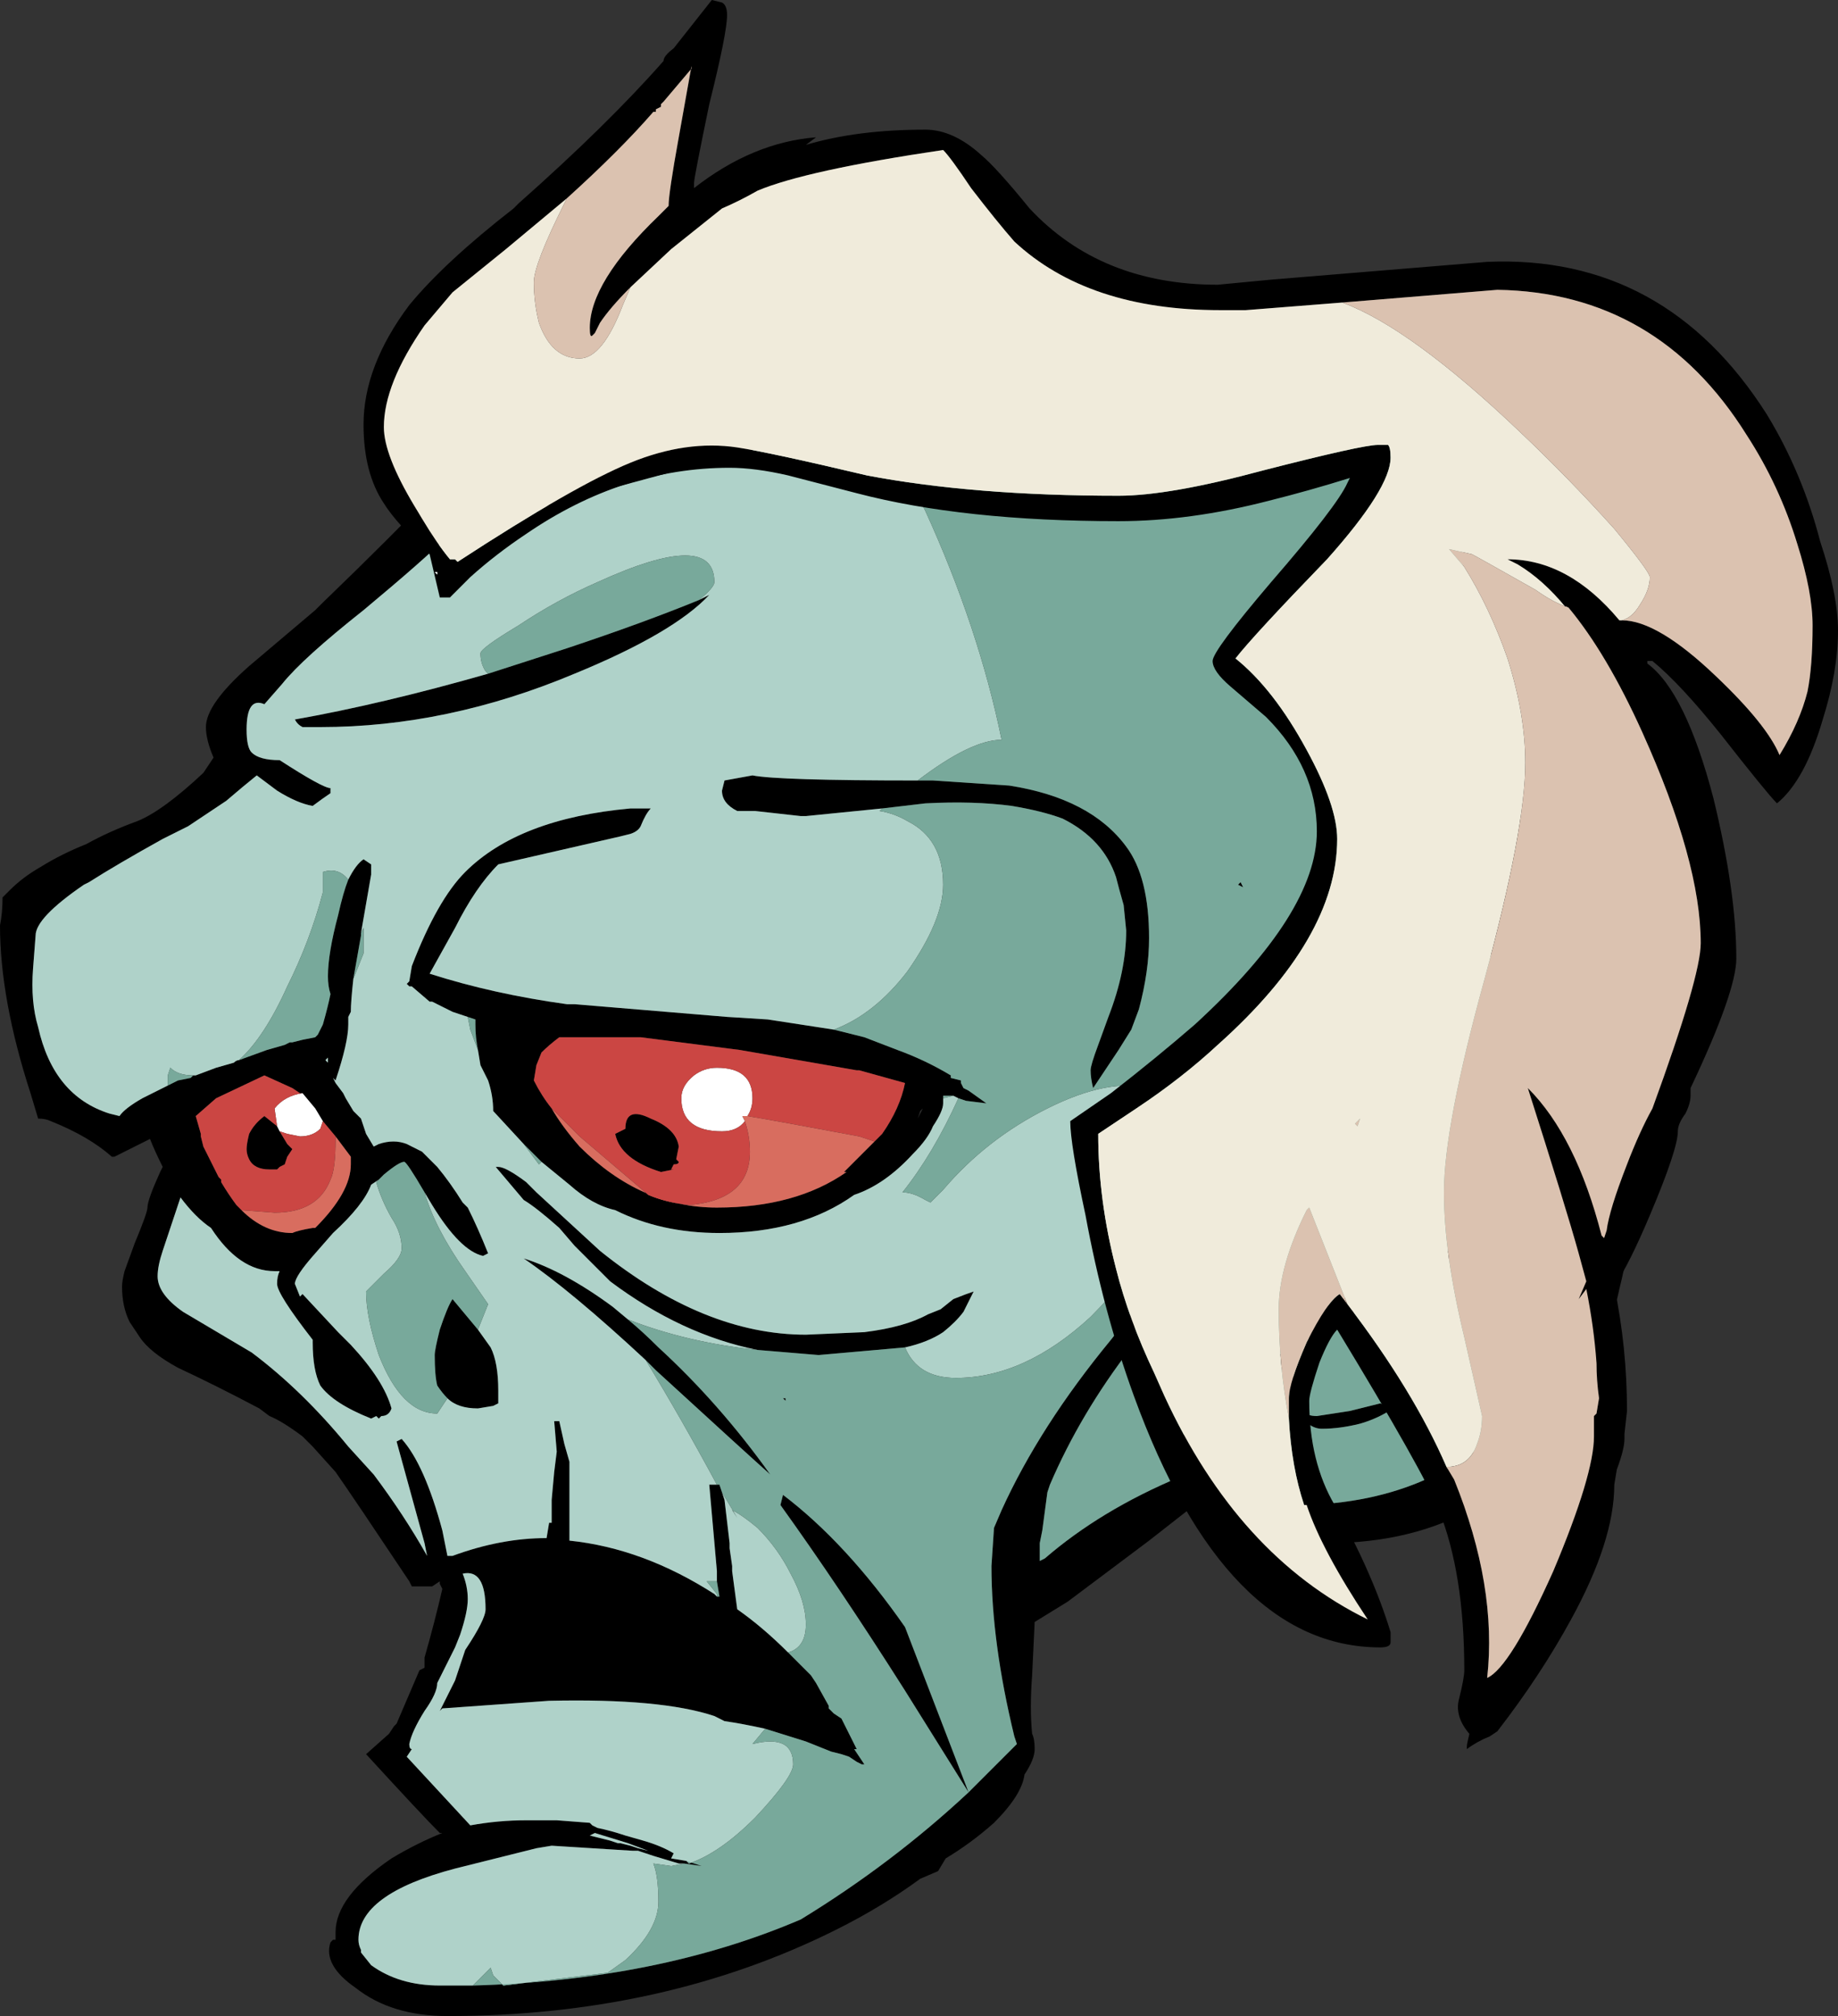 <?xml version="1.0" encoding="UTF-8" standalone="no"?>
<svg xmlns:ffdec="https://www.free-decompiler.com/flash" xmlns:xlink="http://www.w3.org/1999/xlink" ffdec:objectType="shape" height="39.65px" width="36.15px" xmlns="http://www.w3.org/2000/svg">
  <rect width="100%" height="100%" fill="#333333" stroke="none"/>
  <g transform="matrix(1.0, 0.0, 0.0, 1.0, -15.55, 12.1)">
    <path d="M21.9 -0.25 Q23.3 -1.6 24.1 -2.45 L43.3 -4.15 47.6 12.0 Q47.6 12.45 47.4 13.25 47.15 14.4 46.65 15.35 45.05 18.25 41.65 18.25 L39.3 17.3 38.15 18.2 36.55 19.4 35.9 19.8 35.85 20.85 Q35.8 21.5 35.85 22.0 35.9 22.1 35.9 22.3 35.9 22.5 35.7 22.8 35.65 23.2 35.1 23.75 34.65 24.15 34.15 24.45 L34.0 24.7 33.65 24.85 Q32.9 25.4 32.0 25.85 28.6 27.55 24.35 27.55 23.25 27.55 22.55 27.0 21.9 26.55 22.05 26.1 L22.1 26.05 22.15 26.05 22.15 25.9 Q22.15 25.2 23.25 24.45 23.75 24.15 24.25 23.95 L24.2 23.95 Q23.85 23.6 22.75 22.4 L23.2 22.0 23.3 21.85 23.35 21.8 23.8 20.75 23.9 20.7 23.9 20.5 Q24.1 19.8 24.25 19.15 L24.2 19.05 24.2 19.0 24.05 19.1 23.65 19.1 23.6 19.0 Q22.5 17.35 22.15 16.85 L21.7 16.35 21.5 16.15 Q21.1 15.85 20.85 15.75 L20.65 15.6 Q19.8 15.15 19.05 14.8 18.5 14.5 18.3 14.2 L18.1 13.9 Q17.95 13.6 17.95 13.2 17.95 13.1 18.0 12.9 L18.2 12.35 Q18.45 11.75 18.45 11.65 18.45 11.5 18.7 10.95 L18.75 10.85 Q18.6 10.55 18.5 10.3 L17.8 10.65 17.75 10.65 Q17.3 10.25 16.55 9.95 16.45 9.9 16.3 9.9 L16.15 9.4 Q15.55 7.55 15.55 6.1 15.6 5.85 15.6 5.55 L15.75 5.4 Q16.0 5.15 16.35 4.95 16.75 4.7 17.25 4.5 17.7 4.25 18.25 4.05 18.75 3.85 19.55 3.1 L19.75 2.8 Q19.6 2.45 19.6 2.2 19.6 1.75 20.45 1.0 L21.75 -0.1 21.9 -0.25 M32.95 -3.95 L24.45 -1.65 24.35 -1.55 Q23.9 -1.1 22.7 -0.1 21.5 0.85 21.1 1.35 L20.75 1.75 Q20.4 1.6 20.4 2.25 20.4 2.6 20.5 2.7 20.65 2.85 21.05 2.85 21.9 3.4 22.05 3.4 L22.05 3.5 Q21.9 3.6 21.7 3.75 21.4 3.7 21.0 3.45 L20.6 3.15 Q20.35 3.35 20.0 3.65 L19.25 4.15 18.75 4.4 Q17.85 4.9 17.3 5.25 L17.2 5.3 Q16.25 5.95 16.25 6.3 L16.2 6.95 Q16.15 7.6 16.3 8.1 16.6 9.45 17.7 9.8 L17.9 9.85 Q18.0 9.7 18.35 9.5 18.65 9.35 19.05 9.15 L19.3 9.1 19.35 9.05 19.4 9.05 19.8 8.9 20.15 8.8 Q20.2 8.75 20.25 8.75 L20.8 8.55 21.15 8.45 21.25 8.4 21.3 8.4 21.5 8.35 21.75 8.3 21.8 8.25 21.9 8.05 Q22.0 7.7 22.05 7.45 22.0 7.3 22.0 7.1 22.0 6.65 22.2 5.9 22.3 5.45 22.4 5.2 22.55 4.9 22.7 4.8 L22.85 4.9 22.85 5.1 22.65 6.25 22.65 6.3 22.5 7.15 Q22.45 7.6 22.45 7.8 L22.4 7.9 22.4 8.05 Q22.4 8.4 22.15 9.15 L22.1 9.1 22.15 9.2 22.3 9.4 22.35 9.5 22.5 9.75 22.65 9.9 22.75 10.2 22.9 10.45 23.0 10.4 Q23.3 10.3 23.55 10.4 L23.85 10.55 24.15 10.85 Q24.4 11.15 24.65 11.55 L24.75 11.65 Q24.95 12.05 25.15 12.55 L25.05 12.6 Q24.6 12.5 24.05 11.6 L23.9 11.35 Q23.55 10.75 23.5 10.75 23.4 10.75 23.1 11.0 L23.0 11.1 22.85 11.2 Q22.7 11.6 22.1 12.15 L21.75 12.55 Q21.35 13.0 21.35 13.15 L21.45 13.4 21.5 13.35 22.2 14.1 22.45 14.35 Q23.1 15.05 23.25 15.6 23.2 15.75 23.05 15.75 L23.0 15.8 22.95 15.75 22.85 15.8 Q22.1 15.5 21.85 15.15 21.7 14.85 21.7 14.3 L21.7 14.25 Q21.0 13.35 21.0 13.15 21.0 13.0 21.05 12.9 L20.95 12.9 Q20.25 12.9 19.7 12.05 19.4 11.85 19.1 11.45 L18.75 12.5 Q18.65 12.8 18.65 13.0 18.65 13.35 19.15 13.7 L20.5 14.5 Q21.5 15.25 22.4 16.35 L22.9 16.9 Q23.5 17.7 23.95 18.5 L23.9 18.25 23.35 16.25 23.45 16.2 Q23.9 16.7 24.25 18.0 L24.35 18.5 24.45 18.5 Q25.4 18.15 26.3 18.15 L26.35 17.85 26.4 17.85 26.4 17.4 26.45 16.85 26.5 16.45 26.45 15.85 26.55 15.85 26.65 16.3 26.75 16.65 26.75 18.2 Q28.2 18.35 29.6 19.25 L29.65 19.3 29.7 19.3 29.65 19.0 29.65 18.8 29.5 17.1 29.6 17.1 29.7 17.1 29.8 17.4 29.9 18.25 29.9 18.35 29.95 18.7 29.95 18.8 30.05 19.55 Q30.55 19.9 31.05 20.4 L31.5 20.85 31.6 21.0 31.85 21.45 31.85 21.5 31.95 21.6 32.1 21.7 32.4 22.3 32.35 22.3 32.55 22.6 32.5 22.6 32.4 22.55 32.25 22.45 32.1 22.4 31.9 22.35 Q31.65 22.25 31.4 22.15 L30.6 21.9 Q30.15 21.8 29.8 21.75 L29.6 21.65 Q28.55 21.3 26.35 21.35 L24.25 21.5 24.2 21.55 24.5 20.95 24.7 20.35 Q25.1 19.75 25.1 19.55 25.1 18.75 24.65 18.85 24.75 19.1 24.75 19.35 24.75 19.6 24.6 20.05 L24.5 20.3 24.15 21.0 Q24.15 21.2 23.9 21.55 23.65 21.95 23.6 22.2 23.6 22.3 23.65 22.3 L23.55 22.45 24.8 23.8 Q25.35 23.7 25.9 23.7 L26.5 23.7 27.15 23.75 27.2 23.8 27.3 23.85 Q27.55 23.9 27.85 24.0 L28.2 24.1 Q28.55 24.2 28.8 24.35 L28.75 24.45 29.05 24.5 29.35 24.6 29.0 24.55 28.9 24.55 28.4 24.4 28.1 24.3 28.0 24.3 26.4 24.2 26.1 24.25 24.5 24.65 Q22.6 25.15 22.6 26.05 22.6 26.15 22.65 26.25 L22.65 26.3 22.85 26.55 Q23.4 26.95 24.2 26.95 L24.85 26.95 Q28.5 26.85 31.3 25.65 33.1 24.55 34.6 23.15 L33.35 21.15 Q32.05 19.1 30.9 17.5 L30.95 17.3 Q32.2 18.25 33.35 19.9 L34.6 23.15 35.55 22.2 35.5 22.05 Q35.05 20.2 35.05 18.7 L35.1 17.95 35.25 17.6 Q36.0 15.95 37.4 14.25 L37.95 13.55 37.8 14.4 Q36.8 15.7 36.2 17.1 L36.15 17.25 36.05 18.0 36.0 18.25 36.0 18.6 36.1 18.55 Q37.2 17.6 38.75 16.95 L39.0 14.5 41.15 17.5 Q43.9 17.45 45.5 15.55 L44.2 -2.7 43.1 -3.65 32.95 -3.95 M24.95 14.05 L25.2 14.4 Q25.35 14.7 25.35 15.25 L25.35 15.5 25.25 15.55 24.95 15.6 Q24.55 15.6 24.35 15.4 24.25 15.3 24.15 15.15 24.1 14.95 24.1 14.55 24.1 14.45 24.2 14.05 24.35 13.6 24.45 13.45 L24.95 14.05 M28.25 14.65 Q26.8 13.3 25.85 12.65 26.65 12.9 27.6 13.6 L27.9 13.85 Q28.2 14.1 28.5 14.4 29.7 15.5 30.7 16.9 30.25 16.5 28.45 14.85 L28.25 14.65 M30.45 14.45 Q28.95 14.15 27.55 13.1 L26.85 12.4 26.55 12.05 Q26.1 11.65 25.85 11.5 L25.3 10.85 25.35 10.85 Q25.5 10.85 25.9 11.15 L26.1 11.35 27.35 12.5 Q29.4 14.15 31.4 14.15 L32.55 14.1 Q33.35 14.0 33.8 13.75 L34.05 13.65 34.3 13.45 Q34.55 13.35 34.7 13.3 L34.5 13.7 Q34.35 13.9 34.1 14.1 33.8 14.3 33.35 14.4 L31.65 14.55 30.45 14.45 M37.0 13.8 L37.0 13.8 37.0 13.8 M34.4 9.5 L34.3 9.45 34.1 9.45 34.1 9.5 34.1 9.6 Q34.1 9.75 33.9 10.05 33.8 10.3 33.5 10.6 32.95 11.2 32.35 11.4 31.3 12.15 29.7 12.15 28.55 12.15 27.65 11.7 27.2 11.6 26.75 11.2 L26.2 10.75 25.85 10.4 25.25 9.75 Q25.25 9.45 25.15 9.15 L25.0 8.85 24.95 8.55 Q24.9 8.3 24.9 8.05 L24.9 7.95 24.75 7.9 24.45 7.8 24.05 7.6 24.0 7.6 23.65 7.3 23.6 7.3 23.55 7.25 23.6 7.2 23.65 6.9 Q24.15 5.6 24.7 5.05 25.75 4.0 27.95 3.8 L28.35 3.8 Q28.25 3.9 28.15 4.15 28.1 4.25 27.95 4.3 L27.75 4.35 25.35 4.9 Q24.9 5.35 24.5 6.15 L24.0 7.05 Q25.25 7.45 26.7 7.65 L26.85 7.65 29.85 7.9 30.65 7.95 31.95 8.15 32.55 8.3 33.2 8.55 Q33.75 8.75 34.25 9.05 L34.25 9.1 34.45 9.15 34.45 9.2 34.5 9.3 34.6 9.35 34.95 9.6 34.55 9.55 34.4 9.5 M32.9 3.8 L31.4 3.95 31.3 3.95 30.4 3.85 30.05 3.85 Q29.75 3.7 29.75 3.45 L29.8 3.25 30.35 3.15 Q30.85 3.25 33.6 3.25 L33.9 3.25 35.4 3.35 Q37.0 3.6 37.7 4.55 38.15 5.15 38.15 6.35 38.15 7.0 37.95 7.75 L37.8 8.15 37.55 8.55 37.05 9.3 Q37.0 9.1 37.0 8.95 37.0 8.85 37.15 8.45 L37.35 7.9 Q37.7 7.0 37.7 6.2 L37.65 5.7 Q37.55 5.35 37.5 5.15 37.25 4.4 36.45 4.0 36.05 3.85 35.45 3.75 34.7 3.65 33.75 3.7 L32.9 3.8 M29.3 -0.3 L29.5 -0.4 Q28.8 0.35 26.85 1.15 24.35 2.2 21.85 2.2 L21.5 2.2 Q21.4 2.15 21.35 2.05 23.05 1.75 25.15 1.15 L26.7 0.65 Q28.2 0.15 29.3 -0.3 M49.55 10.75 L49.55 10.75 M39.95 5.25 L40.0 5.35 39.9 5.3 39.95 5.25 M40.95 13.9 L41.0 15.4 Q41.1 15.75 41.45 15.75 L42.1 15.65 42.7 15.5 42.8 15.55 42.95 15.6 Q42.65 15.8 42.3 15.9 41.9 16.0 41.55 16.0 41.0 16.0 40.7 14.55 L45.7 11.75 40.95 13.9 M32.75 10.35 L32.9 10.2 Q33.25 9.7 33.35 9.2 L32.45 8.95 32.4 8.95 30.1 8.55 28.15 8.3 26.55 8.3 Q26.35 8.45 26.2 8.6 L26.1 8.85 26.05 9.15 Q26.2 9.45 26.4 9.7 26.6 10.05 26.95 10.45 28.15 11.65 29.65 11.65 31.2 11.65 32.2 10.95 L32.15 10.95 32.75 10.35 M28.9 10.45 L28.85 10.7 28.9 10.75 Q28.9 10.8 28.8 10.8 L28.75 10.9 28.8 10.9 28.55 10.95 Q27.75 10.7 27.65 10.2 27.75 10.15 27.85 10.1 27.85 9.65 28.35 9.9 28.85 10.1 28.9 10.45 M33.6 9.9 L33.7 9.7 33.65 9.75 33.6 9.9 M30.95 15.4 L31.0 15.4 31.0 15.45 30.95 15.4 M27.15 24.0 L27.55 24.1 27.7 24.15 27.75 24.15 27.95 24.2 28.1 24.25 28.3 24.3 27.9 24.15 27.25 23.95 27.15 24.0 M22.0 8.75 L22.0 8.7 21.95 8.75 22.0 8.8 22.0 8.75 M21.5 9.4 L21.45 9.4 21.3 9.3 20.75 9.05 19.8 9.5 19.4 9.85 19.5 10.2 19.5 10.25 19.55 10.45 19.85 11.05 19.9 11.1 19.9 11.15 Q20.05 11.4 20.2 11.6 L20.3 11.7 Q20.75 12.15 21.3 12.15 21.4 12.1 21.7 12.05 L21.75 12.05 Q22.45 11.35 22.45 10.8 L22.45 10.65 22.15 10.25 21.9 9.95 21.75 9.7 21.5 9.4 M21.05 10.15 L21.2 10.4 21.3 10.5 21.2 10.65 21.15 10.8 21.05 10.85 21.0 10.9 20.85 10.9 Q20.55 10.9 20.45 10.7 20.4 10.6 20.4 10.5 20.4 10.4 20.45 10.2 20.55 10.0 20.75 9.85 L21.0 10.05 21.05 10.15 M21.0 12.25 L21.0 12.25" fill="#000000" fill-rule="evenodd" stroke="none"/>
    <path d="M30.2 9.95 Q30.05 10.15 29.75 10.15 28.95 10.15 28.95 9.5 28.95 9.25 29.2 9.05 29.4 8.9 29.65 8.9 30.35 8.9 30.35 9.5 30.35 9.7 30.25 9.85 L30.15 9.85 30.2 9.95 M21.9 9.95 L21.85 10.1 Q21.7 10.25 21.45 10.25 L21.2 10.2 21.05 10.15 21.0 10.05 20.95 9.7 Q21.15 9.45 21.5 9.4 L21.75 9.7 21.9 9.95" fill="#ffffff" fill-rule="evenodd" stroke="none"/>
    <path d="M19.05 9.15 Q18.65 9.35 18.35 9.5 18.0 9.7 17.9 9.85 L17.7 9.8 Q16.6 9.45 16.3 8.1 16.15 7.6 16.2 6.95 L16.25 6.3 Q16.25 5.95 17.2 5.3 L17.3 5.25 Q17.85 4.9 18.75 4.4 L19.25 4.15 20.0 3.65 Q20.35 3.35 20.6 3.15 L21.0 3.45 Q21.4 3.7 21.7 3.75 21.9 3.6 22.05 3.5 L22.05 3.4 Q21.9 3.4 21.05 2.85 20.65 2.85 20.5 2.7 20.4 2.6 20.4 2.25 20.4 1.6 20.75 1.75 L21.1 1.35 Q21.5 0.85 22.7 -0.1 23.9 -1.1 24.35 -1.55 L24.45 -1.65 32.95 -3.95 32.8 -3.95 33.75 -2.05 Q34.8 0.25 35.25 2.45 34.65 2.45 33.6 3.25 30.85 3.25 30.35 3.15 L29.8 3.25 29.75 3.45 Q29.75 3.7 30.05 3.85 L30.4 3.85 31.3 3.95 31.4 3.95 32.9 3.8 32.85 3.85 Q33.15 3.9 33.4 4.05 34.1 4.4 34.1 5.3 34.1 6.0 33.4 7.0 32.75 7.85 31.95 8.15 L30.65 7.95 29.85 7.9 26.85 7.65 26.7 7.65 Q25.25 7.45 24.0 7.05 L24.5 6.15 Q24.9 5.35 25.35 4.9 L27.75 4.35 27.95 4.3 Q28.1 4.25 28.15 4.15 28.25 3.9 28.35 3.8 L27.95 3.8 Q25.75 4.0 24.7 5.05 24.15 5.6 23.65 6.9 L23.6 7.2 23.55 7.25 23.6 7.3 23.65 7.3 24.0 7.6 24.05 7.6 24.45 7.8 24.75 7.9 24.8 8.15 24.95 8.55 25.0 8.85 25.15 9.15 Q25.25 9.45 25.25 9.75 L25.85 10.4 26.15 10.8 26.2 10.75 26.75 11.2 Q27.2 11.6 27.65 11.7 28.55 12.15 29.7 12.15 31.3 12.15 32.35 11.4 32.95 11.2 33.5 10.6 33.8 10.3 33.9 10.05 34.1 9.75 34.1 9.6 L34.1 9.5 34.3 9.45 34.4 9.5 Q33.9 10.6 33.3 11.35 33.5 11.35 33.75 11.5 L33.85 11.55 34.1 11.3 Q34.95 10.3 36.15 9.7 37.35 9.1 38.15 9.3 L37.8 12.9 Q37.4 13.4 37.0 13.8 35.7 15.0 34.35 15.0 33.6 15.0 33.35 14.4 33.8 14.3 34.1 14.1 34.35 13.9 34.5 13.7 L34.7 13.3 Q34.55 13.35 34.3 13.45 L34.05 13.65 33.8 13.75 Q33.35 14.0 32.55 14.1 L31.4 14.15 Q29.4 14.15 27.35 12.5 L26.1 11.35 25.9 11.15 Q25.5 10.85 25.35 10.85 L25.3 10.85 25.85 11.5 Q26.1 11.65 26.55 12.05 L26.85 12.4 27.55 13.1 Q28.95 14.15 30.45 14.45 29.05 14.3 27.9 13.85 L27.6 13.6 Q26.65 12.9 25.85 12.65 26.8 13.3 28.25 14.65 28.95 15.8 29.65 17.1 L29.6 17.1 29.5 17.1 29.65 18.8 29.65 19.0 29.45 19.0 29.65 19.25 29.65 19.3 29.6 19.25 Q28.2 18.35 26.75 18.2 L26.75 16.65 26.65 16.3 26.55 15.85 26.45 15.85 26.5 16.45 26.45 16.85 26.4 17.4 26.4 17.85 26.35 17.85 26.3 18.15 Q25.4 18.15 24.45 18.5 L24.35 18.5 24.25 18.0 Q23.9 16.7 23.45 16.2 L23.35 16.25 23.9 18.25 23.95 18.5 Q23.5 17.7 22.9 16.9 L22.4 16.35 Q21.5 15.25 20.5 14.5 L19.15 13.7 Q18.65 13.35 18.65 13.0 18.65 12.8 18.75 12.5 L19.1 11.45 Q19.4 11.85 19.7 12.05 20.25 12.9 20.95 12.9 L21.05 12.9 Q21.0 13.0 21.0 13.15 21.0 13.35 21.7 14.25 L21.7 14.3 Q21.7 14.85 21.85 15.15 22.1 15.5 22.85 15.8 L22.95 15.75 23.0 15.8 23.05 15.75 Q23.2 15.75 23.25 15.6 23.1 15.05 22.45 14.35 L22.2 14.1 21.5 13.35 21.45 13.4 21.35 13.15 Q21.35 13.0 21.75 12.55 L22.1 12.15 Q22.7 11.6 22.85 11.2 L23.0 11.1 22.95 11.15 Q23.05 11.5 23.25 11.85 23.45 12.15 23.45 12.45 23.45 12.65 23.1 12.95 L22.75 13.3 Q22.75 13.8 23.0 14.55 23.45 15.7 24.15 15.7 L24.35 15.4 Q24.55 15.6 24.95 15.6 L25.25 15.55 25.35 15.5 25.35 15.25 Q25.35 14.7 25.2 14.4 L24.95 14.05 25.15 13.55 24.7 12.9 Q24.1 12.05 23.9 11.35 L24.05 11.6 Q24.6 12.5 25.05 12.6 L25.15 12.55 Q24.95 12.05 24.75 11.65 L24.65 11.55 Q24.4 11.15 24.15 10.85 L23.85 10.55 23.55 10.4 Q23.3 10.3 23.0 10.4 L22.9 10.45 22.75 10.2 22.65 9.9 22.5 9.75 22.35 9.5 22.3 9.4 22.15 9.2 22.1 9.1 22.15 9.15 Q22.4 8.4 22.4 8.05 L22.4 7.9 22.45 7.8 Q22.45 7.6 22.5 7.15 L22.7 6.65 22.7 6.15 22.65 6.25 22.85 5.1 22.85 4.9 22.7 4.8 Q22.55 4.9 22.4 5.2 22.2 4.95 21.9 5.05 L21.9 5.45 Q21.65 6.4 21.2 7.3 20.75 8.3 20.25 8.75 20.2 8.75 20.15 8.8 L19.8 8.9 19.4 9.05 19.35 9.05 Q19.05 9.05 18.9 8.9 L18.85 9.05 18.85 9.25 19.05 9.15 M37.0 13.8 L37.0 13.8 M43.1 -3.65 L44.2 -2.7 43.1 -3.65 M41.15 17.5 L39.0 14.5 41.15 17.5 M24.85 26.95 L24.2 26.95 Q23.4 26.95 22.85 26.55 L22.65 26.3 22.65 26.25 Q22.6 26.15 22.6 26.05 22.6 25.15 24.5 24.65 L26.1 24.25 26.4 24.2 28.0 24.3 28.1 24.3 28.4 24.4 28.9 24.55 29.0 24.55 28.75 24.6 28.4 24.55 Q28.5 24.8 28.5 25.3 28.5 25.85 27.85 26.45 L27.5 26.7 25.45 26.95 25.25 26.75 25.2 26.6 24.85 26.95 M29.05 24.5 L28.75 24.45 28.8 24.35 Q28.55 24.2 28.2 24.1 L27.85 24.0 Q27.55 23.9 27.3 23.85 L27.2 23.8 27.15 23.75 26.5 23.7 25.9 23.7 Q25.35 23.7 24.8 23.8 L23.55 22.45 23.65 22.3 Q23.6 22.3 23.6 22.2 23.65 21.95 23.9 21.55 24.15 21.2 24.15 21.0 L24.5 20.3 24.6 20.05 Q24.75 19.6 24.75 19.35 24.75 19.1 24.65 18.85 25.1 18.75 25.1 19.55 25.1 19.75 24.7 20.35 L24.5 20.95 24.2 21.55 24.25 21.5 26.35 21.35 Q28.55 21.3 29.6 21.65 L29.8 21.75 Q30.15 21.8 30.6 21.9 L30.35 22.2 Q31.15 22.0 31.15 22.6 31.15 22.85 30.4 23.65 29.7 24.35 29.1 24.55 L29.05 24.5 M31.05 20.4 Q30.55 19.9 30.05 19.55 L29.95 18.8 29.95 18.7 29.9 18.35 29.9 18.25 29.8 17.4 29.75 17.25 30.05 17.75 29.95 17.6 Q30.15 17.7 30.45 17.95 30.85 18.35 31.1 18.85 31.4 19.4 31.4 19.85 31.4 20.3 31.05 20.4 M25.15 1.15 Q23.05 1.75 21.35 2.05 21.4 2.15 21.5 2.2 L21.85 2.2 Q24.35 2.2 26.85 1.15 28.8 0.35 29.5 -0.4 L29.3 -0.3 Q29.6 -0.55 29.6 -0.65 29.6 -1.7 27.3 -0.65 26.5 -0.3 25.75 0.2 25.0 0.65 25.0 0.75 25.0 0.95 25.1 1.1 L25.15 1.15 M27.15 24.0 L27.25 23.95 27.9 24.15 28.3 24.3 28.1 24.25 27.95 24.2 27.75 24.15 27.7 24.15 27.55 24.1 27.15 24.0 M22.0 8.75 L22.0 8.8 21.95 8.75 22.0 8.7 22.0 8.75" fill="#afd2c9" fill-rule="evenodd" stroke="none"/>
    <path d="M19.05 9.15 L18.85 9.25 18.85 9.05 18.9 8.9 Q19.05 9.05 19.35 9.05 L19.3 9.1 19.05 9.15 M20.25 8.75 Q20.75 8.3 21.2 7.3 21.65 6.4 21.9 5.45 L21.9 5.05 Q22.2 4.95 22.4 5.2 22.3 5.45 22.2 5.9 22.0 6.65 22.0 7.1 22.0 7.3 22.05 7.45 22.0 7.7 21.9 8.05 L21.8 8.25 21.75 8.3 21.5 8.35 21.3 8.4 21.25 8.4 21.15 8.45 20.8 8.55 20.25 8.75 M22.65 6.25 L22.7 6.15 22.7 6.65 22.5 7.15 22.65 6.3 22.65 6.25 M23.9 11.35 Q24.1 12.05 24.7 12.9 L25.15 13.55 24.95 14.05 24.45 13.45 Q24.35 13.6 24.2 14.05 24.1 14.45 24.1 14.55 24.1 14.95 24.15 15.15 24.25 15.3 24.35 15.4 L24.15 15.7 Q23.45 15.7 23.0 14.55 22.75 13.8 22.75 13.3 L23.1 12.95 Q23.45 12.65 23.45 12.45 23.45 12.15 23.25 11.85 23.05 11.5 22.95 11.15 L23.0 11.1 23.1 11.0 Q23.4 10.75 23.5 10.75 23.55 10.75 23.9 11.35 M29.65 19.3 L29.65 19.25 29.45 19.0 29.65 19.0 29.7 19.3 29.65 19.3 M29.6 17.1 L29.65 17.1 Q28.95 15.8 28.25 14.65 L28.45 14.85 Q30.25 16.5 30.7 16.9 29.7 15.5 28.5 14.4 28.2 14.1 27.9 13.85 29.05 14.3 30.45 14.45 L31.65 14.55 33.35 14.4 Q33.6 15.0 34.35 15.0 35.7 15.0 37.0 13.8 37.4 13.4 37.8 12.9 L38.15 9.3 Q37.35 9.1 36.15 9.7 34.95 10.3 34.1 11.3 L33.85 11.55 33.75 11.5 Q33.5 11.35 33.3 11.35 33.9 10.6 34.4 9.5 L34.55 9.55 34.95 9.6 34.6 9.35 34.5 9.3 34.45 9.2 34.45 9.15 34.25 9.1 34.25 9.05 Q33.75 8.75 33.2 8.55 L32.55 8.3 31.95 8.15 Q32.75 7.85 33.4 7.0 34.1 6.0 34.1 5.3 34.1 4.4 33.4 4.05 33.15 3.9 32.85 3.85 L32.9 3.8 33.75 3.7 Q34.7 3.65 35.45 3.75 36.05 3.85 36.45 4.0 37.25 4.4 37.5 5.15 37.55 5.35 37.65 5.7 L37.7 6.2 Q37.7 7.0 37.35 7.9 L37.15 8.45 Q37.0 8.85 37.0 8.95 37.0 9.1 37.05 9.3 L37.55 8.55 37.8 8.15 37.95 7.75 Q38.15 7.0 38.15 6.35 38.15 5.15 37.7 4.55 37.0 3.6 35.4 3.35 L33.9 3.25 33.6 3.25 Q34.65 2.45 35.25 2.45 34.8 0.25 33.75 -2.05 L32.8 -3.95 32.95 -3.95 43.1 -3.65 44.2 -2.7 45.5 15.55 Q43.9 17.45 41.15 17.5 L39.0 14.5 38.75 16.95 Q37.2 17.6 36.1 18.55 L36.0 18.6 36.0 18.25 36.05 18.0 36.15 17.25 36.2 17.1 Q36.8 15.7 37.8 14.4 L37.95 13.55 37.4 14.25 Q36.0 15.95 35.25 17.6 L35.1 17.95 35.05 18.7 Q35.05 20.2 35.5 22.05 L35.55 22.2 34.6 23.15 33.35 19.9 Q32.2 18.25 30.95 17.3 L30.9 17.5 Q32.05 19.1 33.35 21.15 L34.6 23.15 Q33.1 24.55 31.3 25.65 28.5 26.85 24.85 26.95 L25.2 26.6 25.25 26.75 25.45 26.95 27.5 26.7 27.85 26.45 Q28.5 25.85 28.5 25.3 28.5 24.8 28.4 24.55 L28.75 24.6 29.0 24.55 29.35 24.6 29.05 24.5 29.1 24.55 Q29.7 24.35 30.4 23.65 31.15 22.85 31.15 22.6 31.15 22.0 30.35 22.2 L30.6 21.9 31.4 22.15 Q31.65 22.25 31.9 22.35 L32.1 22.4 32.25 22.45 32.4 22.55 32.5 22.6 32.55 22.6 32.35 22.3 32.4 22.3 32.1 21.7 31.95 21.6 31.85 21.5 31.85 21.45 31.6 21.0 31.5 20.85 31.05 20.4 Q31.4 20.3 31.4 19.85 31.4 19.4 31.1 18.85 30.85 18.35 30.45 17.95 30.15 17.7 29.95 17.6 L30.05 17.75 29.75 17.25 29.8 17.4 29.7 17.1 29.6 17.1 M34.3 9.45 L34.1 9.5 34.1 9.45 34.3 9.45 M26.2 10.75 L26.15 10.8 25.85 10.4 26.2 10.75 M24.95 8.55 L24.8 8.15 24.75 7.9 24.9 7.95 24.9 8.05 Q24.9 8.3 24.95 8.55 M25.15 1.15 L25.1 1.1 Q25.0 0.95 25.0 0.75 25.0 0.65 25.75 0.2 26.5 -0.3 27.3 -0.65 29.6 -1.7 29.6 -0.65 29.6 -0.55 29.3 -0.3 28.2 0.15 26.7 0.65 L25.15 1.15 M37.0 13.8 L37.0 13.8 M39.95 5.25 L39.9 5.3 40.0 5.35 39.95 5.25 M40.95 13.9 L45.7 11.75 40.7 14.55 Q41.0 16.0 41.55 16.0 41.9 16.0 42.3 15.9 42.65 15.8 42.95 15.6 L42.8 15.55 42.7 15.5 42.1 15.65 41.45 15.75 Q41.1 15.75 41.0 15.4 L40.95 13.9 M30.95 15.4 L31.0 15.45 31.0 15.4 30.95 15.4" fill="#78a99b" fill-rule="evenodd" stroke="none"/>
    <path d="M26.4 9.7 L26.95 10.25 28.3 11.4 Q28.65 11.55 29.1 11.6 30.3 11.5 30.3 10.55 30.3 10.25 30.2 9.95 L30.15 9.85 30.25 9.85 Q30.85 9.95 32.45 10.25 L32.75 10.35 32.15 10.95 32.2 10.95 Q31.2 11.65 29.65 11.65 28.15 11.65 26.95 10.45 26.6 10.05 26.4 9.7 M20.3 11.7 L20.95 11.75 Q21.8 11.75 22.05 11.1 22.15 10.9 22.15 10.3 L22.15 10.25 22.45 10.65 22.45 10.8 Q22.45 11.35 21.75 12.05 L21.7 12.05 Q21.4 12.1 21.3 12.15 20.75 12.15 20.3 11.7" fill="#d86d5f" fill-rule="evenodd" stroke="none"/>
    <path d="M26.4 9.7 Q26.2 9.45 26.05 9.15 L26.1 8.85 26.2 8.6 Q26.35 8.45 26.55 8.3 L28.15 8.3 30.1 8.55 32.4 8.95 32.45 8.95 33.35 9.2 Q33.25 9.7 32.9 10.2 L32.75 10.35 32.45 10.25 Q30.85 9.95 30.25 9.85 30.35 9.7 30.35 9.5 30.35 8.9 29.65 8.9 29.4 8.9 29.2 9.05 28.95 9.25 28.95 9.5 28.95 10.15 29.75 10.15 30.05 10.15 30.2 9.95 30.3 10.25 30.3 10.55 30.3 11.5 29.1 11.6 28.65 11.55 28.3 11.4 L26.95 10.25 26.4 9.7 M28.9 10.45 Q28.85 10.1 28.35 9.9 27.85 9.65 27.85 10.1 27.75 10.15 27.65 10.2 27.75 10.7 28.55 10.95 L28.8 10.9 28.75 10.9 28.8 10.8 Q28.9 10.8 28.9 10.75 L28.85 10.7 28.9 10.45 M20.3 11.7 L20.2 11.6 Q20.05 11.4 19.9 11.15 L19.9 11.1 19.85 11.05 19.55 10.45 19.5 10.25 19.5 10.2 19.4 9.85 19.8 9.5 20.75 9.05 21.3 9.3 21.45 9.4 21.5 9.4 Q21.15 9.45 20.95 9.7 L21.0 10.05 20.75 9.85 Q20.55 10.0 20.45 10.2 20.4 10.4 20.4 10.5 20.4 10.6 20.45 10.7 20.55 10.9 20.85 10.9 L21.0 10.9 21.05 10.85 21.15 10.8 21.2 10.65 21.3 10.5 21.2 10.4 21.05 10.15 21.2 10.2 21.45 10.25 Q21.7 10.25 21.85 10.1 L21.9 9.95 22.15 10.25 22.15 10.3 Q22.15 10.9 22.05 11.1 21.8 11.75 20.95 11.75 L20.3 11.7" fill="#cb4643" fill-rule="evenodd" stroke="none"/>
    <path d="M22.7 -3.75 Q22.7 -4.9 23.6 -6.1 24.3 -6.95 25.65 -8.0 L25.75 -8.1 Q27.5 -9.65 28.6 -10.9 28.6 -11.0 28.8 -11.15 L29.55 -12.1 29.75 -12.05 Q29.85 -12.0 29.85 -11.8 29.85 -11.45 29.5 -10.05 29.2 -8.6 29.2 -8.5 L29.2 -8.4 Q30.35 -9.3 31.6 -9.4 L31.4 -9.25 Q32.4 -9.55 33.75 -9.55 34.3 -9.55 34.85 -9.05 35.15 -8.8 35.8 -8.0 37.2 -6.5 39.5 -6.5 L40.55 -6.6 44.8 -6.95 Q48.3 -7.1 50.3 -3.95 51.0 -2.8 51.35 -1.45 51.7 -0.4 51.7 0.3 51.7 1.1 51.4 2.05 51.05 3.25 50.5 3.7 50.3 3.5 49.4 2.35 48.6 1.35 48.05 0.9 L47.95 0.9 47.95 0.95 Q48.7 1.5 49.25 3.6 49.7 5.45 49.7 6.75 49.7 7.4 48.8 9.3 L48.8 9.45 Q48.8 9.6 48.7 9.8 48.55 10.0 48.55 10.15 48.55 10.5 48.0 11.8 47.6 12.75 47.3 13.2 47.55 14.4 47.55 15.65 L47.5 16.1 47.5 16.2 Q47.5 16.4 47.35 16.8 L47.3 17.1 Q47.3 18.2 46.45 19.75 45.85 20.85 45.0 21.95 L44.85 22.05 Q44.6 22.15 44.4 22.3 L44.4 22.25 Q44.4 22.2 44.45 22.0 44.15 21.65 44.25 21.3 44.35 20.9 44.35 20.75 44.35 18.85 43.85 17.6 43.55 16.85 41.85 14.05 41.7 14.2 41.5 14.7 41.3 15.3 41.3 15.45 41.3 16.65 41.8 17.5 42.55 18.85 42.9 20.0 L42.9 20.2 Q42.9 20.3 42.7 20.3 39.65 20.3 37.85 15.35 37.25 13.7 36.9 11.8 36.6 10.4 36.6 9.95 L37.4 9.4 Q38.3 8.7 39.05 8.05 41.45 5.85 41.45 4.25 41.45 3.0 40.45 2.0 L39.75 1.4 Q39.4 1.1 39.4 0.9 39.4 0.7 40.55 -0.65 41.85 -2.15 42.05 -2.6 L42.1 -2.7 Q41.3 -2.45 40.5 -2.25 38.95 -1.85 37.55 -1.85 34.5 -1.85 32.4 -2.4 L31.05 -2.75 Q30.4 -2.9 29.9 -2.9 27.8 -2.9 25.9 -1.6 25.3 -1.2 24.8 -0.75 L24.4 -0.35 24.2 -0.35 24.0 -1.2 Q23.35 -1.8 23.1 -2.2 22.7 -2.8 22.7 -3.75 M27.95 -6.45 Q27.55 -6.05 27.35 -5.75 L27.25 -5.55 27.2 -5.5 Q27.15 -5.45 27.15 -5.65 27.15 -6.55 28.5 -7.85 L28.7 -8.05 Q28.7 -8.3 28.9 -9.4 L29.15 -10.8 29.15 -10.75 28.6 -10.1 28.55 -10.05 28.55 -10.0 28.45 -9.95 28.45 -9.9 28.4 -9.9 Q27.75 -9.15 26.7 -8.2 L25.5 -7.2 24.45 -6.35 23.9 -5.7 Q23.1 -4.55 23.1 -3.7 23.1 -3.15 23.7 -2.15 L23.85 -1.9 Q24.15 -1.4 24.4 -1.1 L24.5 -1.1 24.55 -1.05 Q26.85 -2.55 27.95 -3.0 29.05 -3.45 30.05 -3.3 30.7 -3.2 32.6 -2.75 34.7 -2.35 37.55 -2.35 38.55 -2.35 40.4 -2.85 42.35 -3.35 42.65 -3.35 L42.85 -3.35 Q42.9 -3.3 42.9 -3.1 42.9 -2.5 41.65 -1.1 40.2 0.4 39.85 0.85 40.6 1.45 41.25 2.65 41.85 3.75 41.85 4.4 41.85 6.35 39.5 8.45 38.8 9.1 37.9 9.7 L37.15 10.2 Q37.15 11.5 37.5 12.85 37.75 13.85 38.25 14.9 L38.45 15.35 Q39.9 18.5 42.45 19.75 41.55 18.4 41.25 17.5 L41.2 17.5 Q40.95 16.75 40.9 15.8 L40.9 15.4 Q40.9 15.1 41.25 14.3 41.65 13.5 41.9 13.35 L42.05 13.55 Q43.35 15.25 44.0 16.75 L44.15 17.0 Q45.0 19.1 44.8 20.9 45.25 20.7 46.1 18.8 46.9 16.9 46.9 16.15 L46.9 15.75 46.95 15.7 47.0 15.4 Q46.95 15.05 46.95 14.7 46.9 14.0 46.75 13.25 L46.6 13.45 46.75 13.1 46.6 12.55 Q46.35 11.65 45.6 9.3 46.55 10.25 47.05 12.2 L47.1 12.25 47.15 12.1 Q47.2 11.7 47.55 10.8 47.8 10.15 48.05 9.7 49.0 7.1 49.0 6.45 49.0 4.85 47.85 2.3 47.15 0.75 46.4 -0.15 L46.35 -0.15 Q45.9 -0.7 45.4 -1.0 L45.2 -1.1 Q46.4 -1.1 47.4 0.1 L47.45 0.1 Q48.15 0.1 49.3 1.2 50.3 2.15 50.55 2.75 50.95 2.1 51.1 1.5 51.2 1.0 51.2 0.2 51.2 -0.45 50.9 -1.4 50.55 -2.55 49.9 -3.55 48.15 -6.35 45.0 -6.4 L41.95 -6.15 40.05 -6.0 39.55 -6.0 Q36.95 -6.0 35.5 -7.35 35.15 -7.75 34.65 -8.4 34.25 -9.0 34.1 -9.15 31.4 -8.75 30.45 -8.35 30.1 -8.15 29.75 -8.0 L28.75 -7.2 27.95 -6.45 M24.15 -0.85 L24.1 -0.85 24.15 -0.8 24.15 -0.85" fill="#000000" fill-rule="evenodd" stroke="none"/>
    <path d="M24.15 -0.85 L24.15 -0.8 24.1 -0.85 24.15 -0.85" fill="#ffffff" fill-rule="evenodd" stroke="none"/>
    <path d="M26.7 -8.2 L26.65 -8.1 Q26.05 -6.9 26.05 -6.55 26.05 -6.15 26.15 -5.75 26.4 -5.05 26.95 -5.05 27.4 -5.05 27.8 -6.1 L27.95 -6.45 28.75 -7.2 29.75 -8.0 Q30.1 -8.15 30.45 -8.35 31.4 -8.75 34.1 -9.15 34.25 -9.0 34.65 -8.4 35.15 -7.75 35.5 -7.35 36.95 -6.0 39.55 -6.0 L40.05 -6.0 41.95 -6.15 Q43.3 -5.65 45.45 -3.6 46.4 -2.7 47.3 -1.7 48.0 -0.85 48.0 -0.75 48.0 -0.5 47.8 -0.2 47.65 0.05 47.45 0.1 L47.4 0.1 Q46.4 -1.1 45.2 -1.1 L45.4 -1.0 Q45.9 -0.7 46.35 -0.15 L46.4 -0.15 Q46.1 -0.25 45.75 -0.5 44.6 -1.15 44.5 -1.2 L44.05 -1.3 44.35 -0.95 Q44.85 -0.15 45.2 0.85 45.55 1.95 45.55 2.9 45.55 4.2 44.75 7.15 43.95 10.05 43.95 11.35 43.95 12.55 44.35 14.2 L44.7 15.75 Q44.7 16.05 44.6 16.3 44.45 16.75 44.0 16.75 43.35 15.25 42.05 13.55 L41.3 11.65 41.25 11.7 Q40.7 12.8 40.7 13.65 40.7 14.75 40.9 15.8 40.95 16.75 41.2 17.5 L41.25 17.5 Q41.55 18.4 42.45 19.75 39.9 18.5 38.45 15.35 L38.25 14.9 Q37.75 13.85 37.5 12.85 37.15 11.5 37.15 10.2 L37.9 9.7 Q38.8 9.1 39.5 8.45 41.85 6.35 41.85 4.4 41.85 3.75 41.25 2.65 40.6 1.45 39.85 0.85 40.2 0.4 41.65 -1.1 42.9 -2.5 42.9 -3.1 42.9 -3.3 42.85 -3.35 L42.65 -3.35 Q42.35 -3.35 40.4 -2.85 38.55 -2.35 37.55 -2.35 34.7 -2.35 32.6 -2.75 30.7 -3.2 30.05 -3.3 29.05 -3.45 27.95 -3.0 26.85 -2.55 24.55 -1.05 L24.5 -1.1 24.4 -1.1 Q24.15 -1.4 23.85 -1.9 L23.7 -2.15 Q23.1 -3.15 23.1 -3.7 23.1 -4.55 23.9 -5.7 L24.45 -6.35 25.5 -7.2 26.7 -8.2 M42.25 10.05 L42.3 9.9 42.2 10.0 42.25 10.05" fill="#f0ebdb" fill-rule="evenodd" stroke="none"/>
    <path d="M26.7 -8.2 Q27.75 -9.15 28.4 -9.9 L28.45 -9.9 28.45 -9.95 28.55 -10.0 28.55 -10.05 28.6 -10.1 29.15 -10.75 29.15 -10.8 28.9 -9.4 Q28.7 -8.3 28.7 -8.05 L28.5 -7.85 Q27.15 -6.55 27.15 -5.65 27.15 -5.45 27.2 -5.5 L27.25 -5.55 27.35 -5.75 Q27.55 -6.05 27.95 -6.45 L27.8 -6.1 Q27.4 -5.05 26.95 -5.05 26.4 -5.05 26.15 -5.75 26.05 -6.15 26.05 -6.55 26.05 -6.9 26.65 -8.1 L26.7 -8.2 M41.95 -6.15 L45.0 -6.4 Q48.15 -6.35 49.9 -3.55 50.55 -2.55 50.9 -1.4 51.2 -0.45 51.2 0.2 51.2 1.0 51.1 1.5 50.95 2.1 50.55 2.75 50.3 2.15 49.3 1.2 48.15 0.1 47.45 0.1 47.65 0.05 47.8 -0.2 48.0 -0.5 48.0 -0.75 48.0 -0.85 47.3 -1.7 46.4 -2.7 45.45 -3.6 43.3 -5.65 41.95 -6.15 M46.4 -0.15 Q47.15 0.75 47.85 2.3 49.0 4.85 49.0 6.45 49.0 7.1 48.05 9.7 47.8 10.15 47.55 10.8 47.2 11.7 47.15 12.1 L47.1 12.25 47.05 12.2 Q46.55 10.25 45.6 9.3 46.35 11.65 46.6 12.55 L46.75 13.1 46.6 13.45 46.75 13.25 Q46.9 14.0 46.95 14.7 46.95 15.05 47.0 15.4 L46.95 15.7 46.9 15.75 46.9 16.15 Q46.9 16.9 46.1 18.8 45.25 20.7 44.8 20.9 45.0 19.1 44.15 17.0 L44.0 16.75 Q44.45 16.75 44.6 16.3 44.7 16.05 44.7 15.75 L44.35 14.2 Q43.95 12.55 43.95 11.35 43.95 10.05 44.75 7.15 45.55 4.2 45.55 2.9 45.55 1.95 45.2 0.85 44.85 -0.15 44.35 -0.95 L44.05 -1.3 44.5 -1.2 Q44.6 -1.15 45.75 -0.5 46.1 -0.25 46.4 -0.15 M42.05 13.55 L41.9 13.35 Q41.65 13.5 41.25 14.3 40.9 15.1 40.9 15.4 L40.9 15.8 Q40.7 14.75 40.7 13.65 40.7 12.8 41.25 11.7 L41.3 11.65 42.05 13.55 M42.25 10.05 L42.2 10.0 42.3 9.9 42.25 10.05" fill="#dbc2b0" fill-rule="evenodd" stroke="none"/>
  </g>
</svg>
